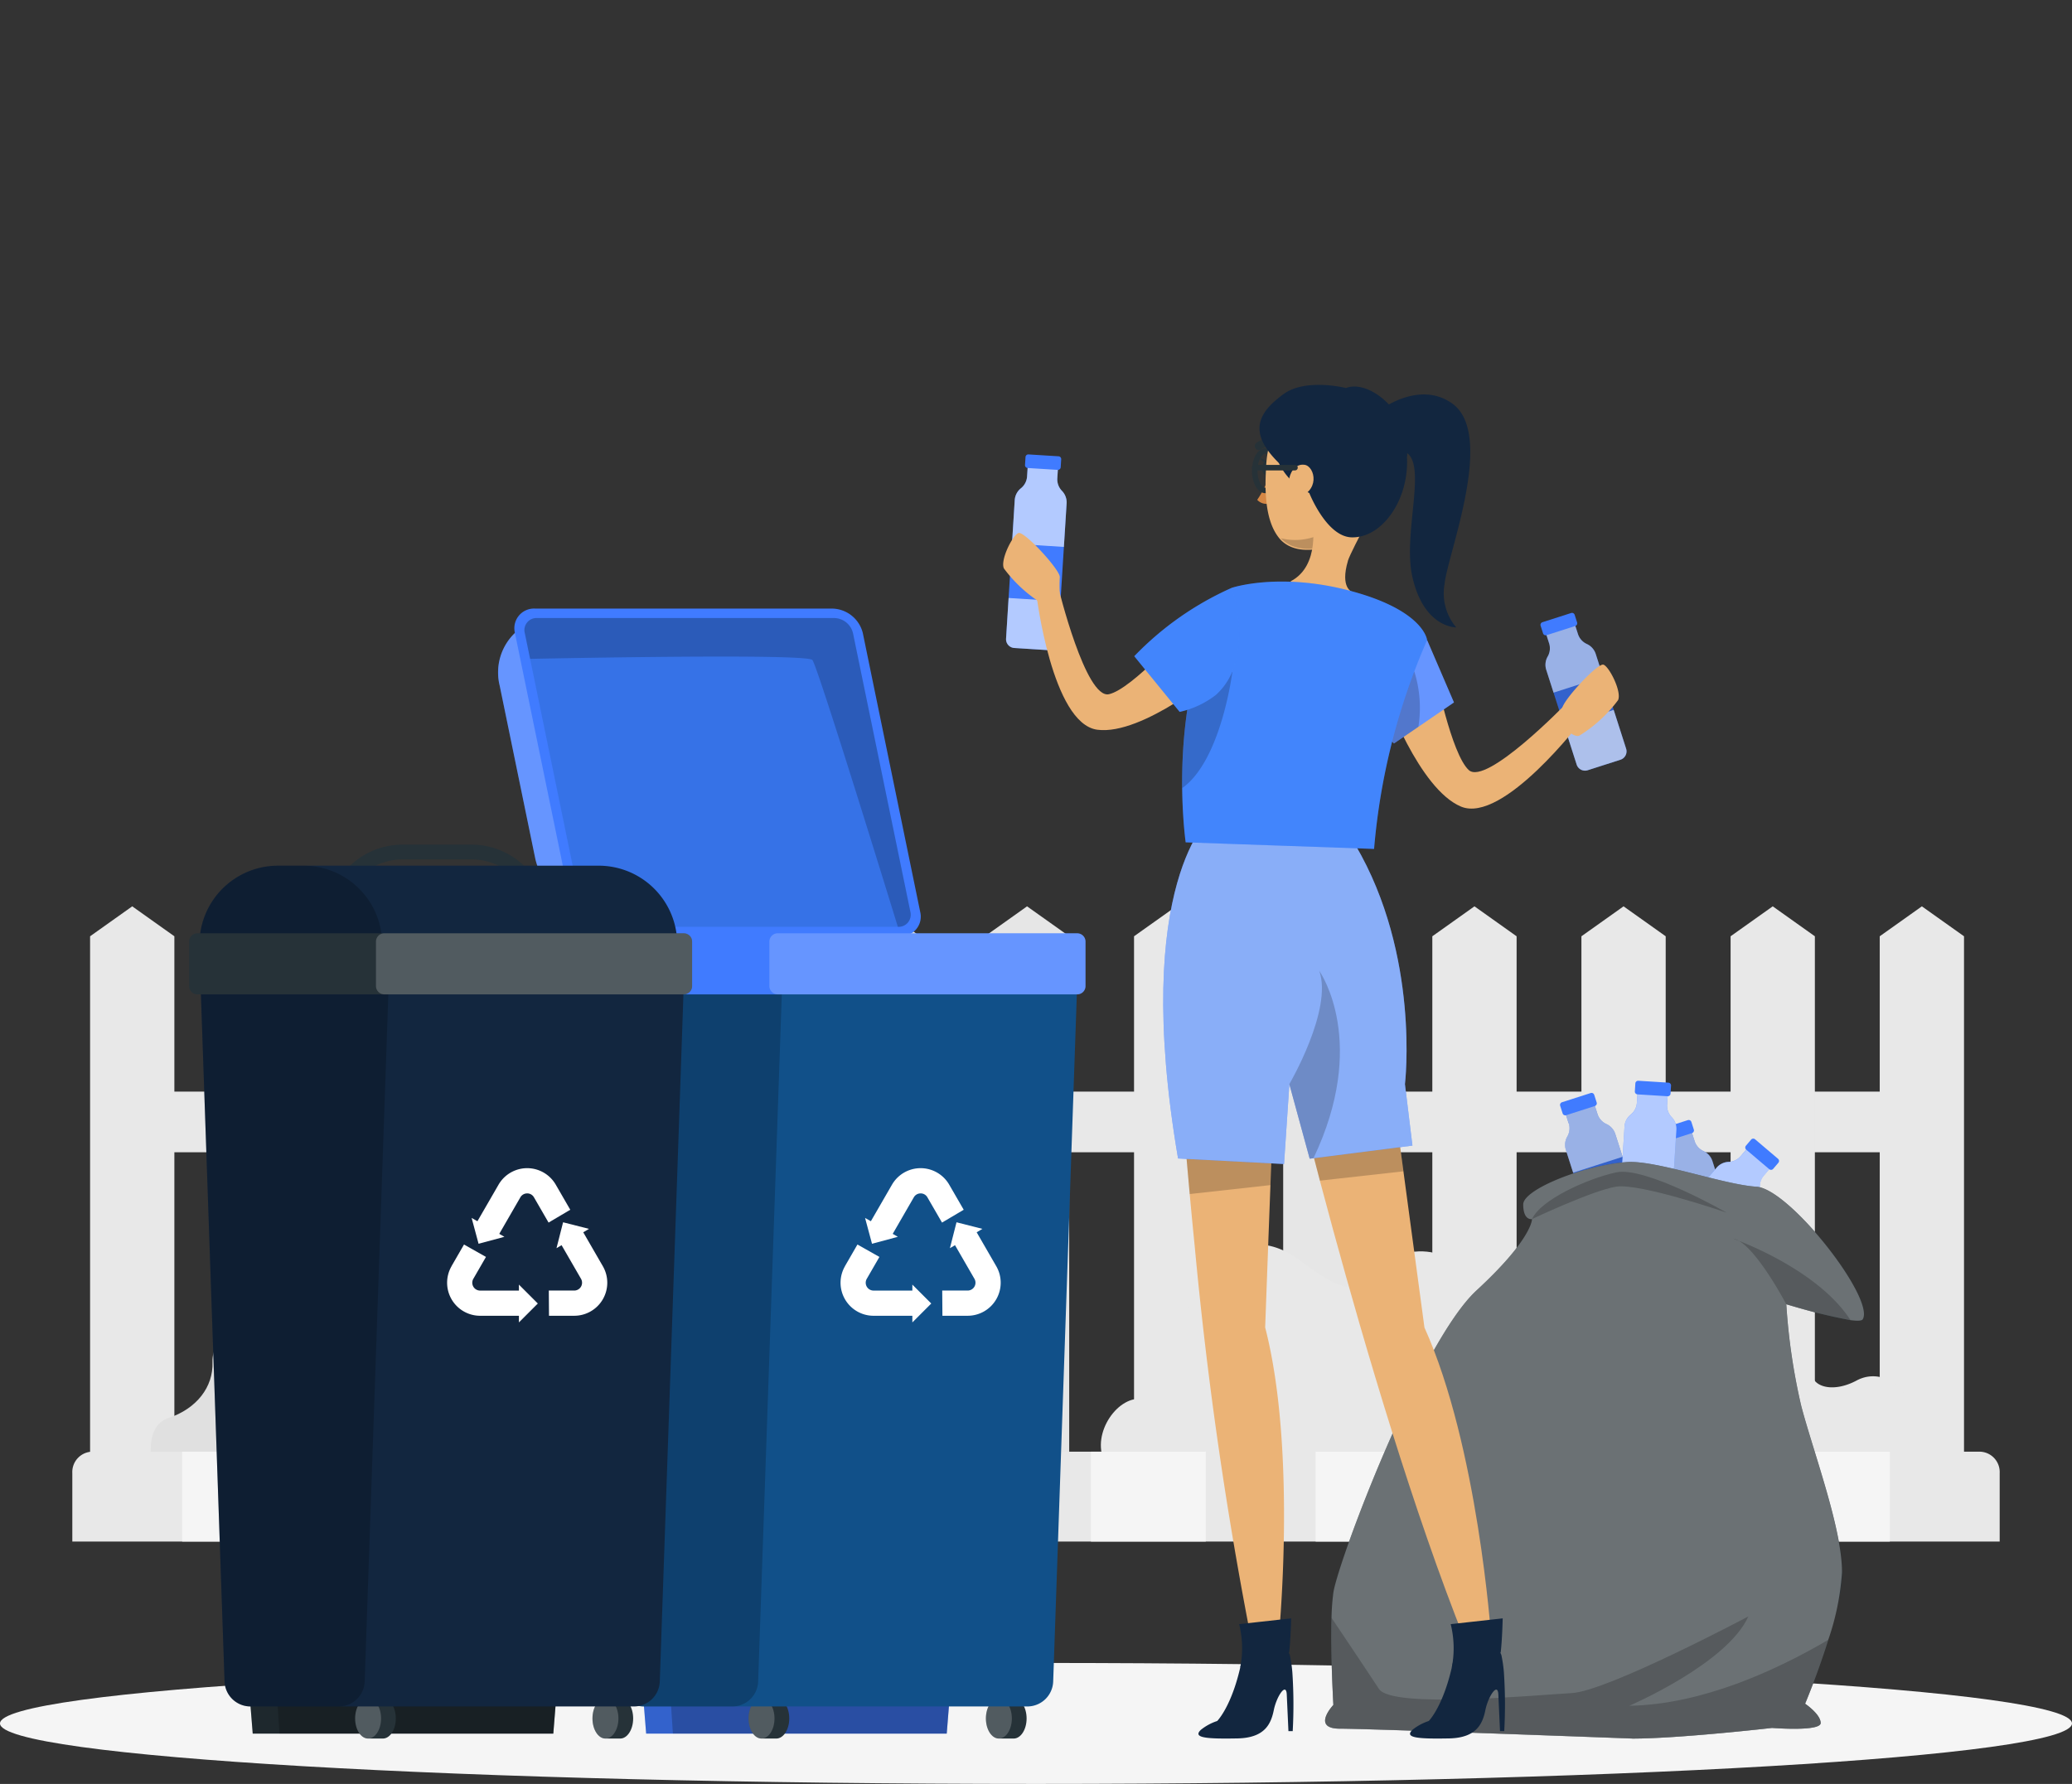 <svg xmlns="http://www.w3.org/2000/svg" xmlns:xlink="http://www.w3.org/1999/xlink" width="188.556" height="162.377" viewBox="0 0 188.556 162.377">
  <rect x="0" y="0" width="188.556" height="162.377" fill="#333333" stroke="none"/>
  <defs>
    <clipPath id="clip-path">
      <rect id="Rectángulo_351272" data-name="Rectángulo 351272" width="188.556" height="162.377" fill="none"/>
    </clipPath>
    <clipPath id="clip-path-5">
      <rect id="Rectángulo_351222" data-name="Rectángulo 351222" width="28.121" height="4.78" fill="none"/>
    </clipPath>
    <clipPath id="clip-path-6">
      <rect id="Rectángulo_351223" data-name="Rectángulo 351223" width="25.618" height="4.78" fill="none"/>
    </clipPath>
    <clipPath id="clip-path-7">
      <rect id="Rectángulo_351224" data-name="Rectángulo 351224" width="2.361" height="3.659" fill="none"/>
    </clipPath>
    <clipPath id="clip-path-9">
      <rect id="Rectángulo_351226" data-name="Rectángulo 351226" width="34.301" height="28.136" fill="none"/>
    </clipPath>
    <clipPath id="clip-path-10">
      <rect id="Rectángulo_351227" data-name="Rectángulo 351227" width="35.146" height="28.105" fill="#115089"/>
    </clipPath>
    <clipPath id="clip-path-11">
      <rect id="Rectángulo_351228" data-name="Rectángulo 351228" width="35.146" height="28.105" fill="none"/>
    </clipPath>
    <clipPath id="clip-path-12">
      <rect id="Rectángulo_351229" data-name="Rectángulo 351229" width="17.319" height="68.601" fill="none"/>
    </clipPath>
    <clipPath id="clip-path-13">
      <rect id="Rectángulo_351230" data-name="Rectángulo 351230" width="28.767" height="5.558" fill="none"/>
    </clipPath>
    <clipPath id="clip-path-15">
      <rect id="Rectángulo_351232" data-name="Rectángulo 351232" width="16.626" height="8.817" fill="none"/>
    </clipPath>
    <clipPath id="clip-path-19">
      <rect id="Rectángulo_351236" data-name="Rectángulo 351236" width="2.36" height="3.659" fill="none"/>
    </clipPath>
    <clipPath id="clip-path-23">
      <rect id="Rectángulo_351240" data-name="Rectángulo 351240" width="7.532" height="13.943" fill="none"/>
    </clipPath>
    <clipPath id="clip-path-24">
      <rect id="Rectángulo_351241" data-name="Rectángulo 351241" width="5.392" height="6.838" fill="none"/>
    </clipPath>
    <clipPath id="clip-path-25">
      <rect id="Rectángulo_351242" data-name="Rectángulo 351242" width="5.677" height="5.535" fill="none"/>
    </clipPath>
    <clipPath id="clip-path-26">
      <rect id="Rectángulo_351243" data-name="Rectángulo 351243" width="7.532" height="13.944" fill="none"/>
    </clipPath>
    <clipPath id="clip-path-29">
      <rect id="Rectángulo_351246" data-name="Rectángulo 351246" width="4.972" height="7.989" fill="none"/>
    </clipPath>
    <clipPath id="clip-path-30">
      <rect id="Rectángulo_351247" data-name="Rectángulo 351247" width="4.955" height="4.749" fill="none"/>
    </clipPath>
    <clipPath id="clip-path-31">
      <rect id="Rectángulo_351248" data-name="Rectángulo 351248" width="7.883" height="8.346" fill="none"/>
    </clipPath>
    <clipPath id="clip-path-32">
      <rect id="Rectángulo_351249" data-name="Rectángulo 351249" width="6.199" height="6.174" fill="none"/>
    </clipPath>
    <clipPath id="clip-path-33">
      <rect id="Rectángulo_351250" data-name="Rectángulo 351250" width="49.042" height="52.485" fill="#afafaf"/>
    </clipPath>
    <clipPath id="clip-path-34">
      <rect id="Rectángulo_351251" data-name="Rectángulo 351251" width="10.127" height="7.205" fill="none"/>
    </clipPath>
    <clipPath id="clip-path-35">
      <rect id="Rectángulo_351252" data-name="Rectángulo 351252" width="0.568" height="0.215" fill="none"/>
    </clipPath>
    <clipPath id="clip-path-36">
      <rect id="Rectángulo_351253" data-name="Rectángulo 351253" width="17.704" height="4.301" fill="none"/>
    </clipPath>
    <clipPath id="clip-path-37">
      <rect id="Rectángulo_351254" data-name="Rectángulo 351254" width="45.788" height="11.121" fill="none"/>
    </clipPath>
    <clipPath id="clip-path-39">
      <rect id="Rectángulo_351256" data-name="Rectángulo 351256" width="9.287" height="6.53" fill="none"/>
    </clipPath>
    <clipPath id="clip-path-40">
      <rect id="Rectángulo_351257" data-name="Rectángulo 351257" width="8.424" height="9.331" fill="none"/>
    </clipPath>
    <clipPath id="clip-path-41">
      <rect id="Rectángulo_351258" data-name="Rectángulo 351258" width="22.68" height="31.683" fill="#d2e1f1"/>
    </clipPath>
    <clipPath id="clip-path-42">
      <rect id="Rectángulo_351259" data-name="Rectángulo 351259" width="4.602" height="17.091" fill="none"/>
    </clipPath>
    <clipPath id="clip-path-45">
      <rect id="Rectángulo_351262" data-name="Rectángulo 351262" width="5.677" height="5.534" fill="none"/>
    </clipPath>
    <clipPath id="clip-path-48">
      <rect id="Rectángulo_351265" data-name="Rectángulo 351265" width="9.242" height="9.416" fill="none"/>
    </clipPath>
    <clipPath id="clip-path-49">
      <rect id="Rectángulo_351266" data-name="Rectángulo 351266" width="4.205" height="6.565" fill="none"/>
    </clipPath>
    <clipPath id="clip-path-50">
      <rect id="Rectángulo_351267" data-name="Rectángulo 351267" width="5.942" height="1.443" fill="none"/>
    </clipPath>
    <clipPath id="clip-path-51">
      <rect id="Rectángulo_351268" data-name="Rectángulo 351268" width="22.289" height="24.33" fill="#4db1f0"/>
    </clipPath>
    <clipPath id="clip-path-52">
      <rect id="Rectángulo_351269" data-name="Rectángulo 351269" width="4.573" height="10.624" fill="none"/>
    </clipPath>
    <clipPath id="clip-path-53">
      <rect id="Rectángulo_351270" data-name="Rectángulo 351270" width="9.545" height="11.296" fill="#4db1f0"/>
    </clipPath>
  </defs>
  <g id="Grupo_1031272" data-name="Grupo 1031272" clip-path="url(#clip-path)">
    <g id="Grupo_1031123" data-name="Grupo 1031123">
      <g id="Grupo_1031122" data-name="Grupo 1031122" clip-path="url(#clip-path)">
        <rect id="Rectángulo_351211" data-name="Rectángulo 351211" width="162.861" height="5.521" transform="translate(12.033 99.361)" fill="#e8e8e8"/>
        <path id="Trazado_730677" data-name="Trazado 730677" d="M20.211,220.807h7.67v-48.42l-3.835-2.726-3.835,2.726Z" transform="translate(150.848 -87.164)" fill="#e8e8e8"/>
        <path id="Trazado_730678" data-name="Trazado 730678" d="M48.122,220.807h7.67v-48.42l-3.835-2.726-3.835,2.726Z" transform="translate(109.365 -87.164)" fill="#e8e8e8"/>
        <path id="Trazado_730679" data-name="Trazado 730679" d="M76.034,220.807H83.7v-48.42l-3.835-2.726-3.835,2.726Z" transform="translate(67.882 -87.164)" fill="#e8e8e8"/>
        <path id="Trazado_730680" data-name="Trazado 730680" d="M103.945,220.807h7.67v-48.42l-3.835-2.726-3.835,2.726Z" transform="translate(26.399 -87.164)" fill="#e8e8e8"/>
        <path id="Trazado_730681" data-name="Trazado 730681" d="M131.856,220.807h7.67v-48.42l-3.835-2.726-3.835,2.726Z" transform="translate(-15.084 -87.164)" fill="#e6e6e6"/>
        <path id="Trazado_730682" data-name="Trazado 730682" d="M159.767,220.807h7.67v-48.42l-3.835-2.726-3.835,2.726Z" transform="translate(-56.567 -87.164)" fill="#e8e8e8"/>
        <path id="Trazado_730683" data-name="Trazado 730683" d="M187.679,220.807h7.67v-48.42l-3.835-2.726-3.835,2.726Z" transform="translate(-98.05 -87.164)" fill="#e6e6e6"/>
        <path id="Trazado_730684" data-name="Trazado 730684" d="M215.59,220.807h7.67v-48.42l-3.835-2.726-3.835,2.726Z" transform="translate(-139.533 -87.164)" fill="#e6e6e6"/>
        <path id="Trazado_730685" data-name="Trazado 730685" d="M243.5,220.807h7.67v-48.42l-3.835-2.726-3.835,2.726Z" transform="translate(-181.016 -87.164)" fill="#e6e6e6"/>
        <path id="Trazado_730686" data-name="Trazado 730686" d="M271.412,220.807h7.67v-48.42l-3.835-2.726-3.835,2.726Z" transform="translate(-222.499 -87.164)" fill="#e6e6e6"/>
        <path id="Trazado_730687" data-name="Trazado 730687" d="M299.323,220.807h7.67v-48.42l-3.835-2.726-3.835,2.726Z" transform="translate(-263.982 -87.164)" fill="#e6e6e6"/>
        <path id="Trazado_730688" data-name="Trazado 730688" d="M327.235,220.807h7.67v-48.42l-3.835-2.726-3.835,2.726Z" transform="translate(-305.465 -87.164)" fill="#e6e6e6"/>
        <path id="Trazado_730689" data-name="Trazado 730689" d="M355.146,220.807h7.67v-48.42l-3.835-2.726-3.835,2.726Z" transform="translate(-346.948 -87.164)" fill="#e8e8e8"/>
        <path id="Trazado_730690" data-name="Trazado 730690" d="M284.48,259.817s-1.27-4.253,1.3-5.1,4.092-2.836,4.006-5.086,2.617-4.439,4.645-2.331,1.757-1.621,4.461-2.527,4.995,1.292,4.255,3.3,1.927,3.265,5.122,1.556,6.709,1.4,6.033,3.833-.123,2.7,1.9,1.892,5.637,1.486,4.37,4.46-36.087,0-36.087,0" transform="translate(-270.45 -125.645)" fill="#e0e0e0"/>
        <path id="Trazado_730691" data-name="Trazado 730691" d="M20.481,262.168s-.986-3.3,1.008-3.959a4.091,4.091,0,0,0,3.11-3.948c-.067-1.746,2.032-3.446,3.606-1.809s1.364-1.258,3.463-1.962,3.878,1,3.3,2.564,1.5,2.534,3.976,1.207,5.208,1.087,4.683,2.976-.095,2.1,1.474,1.469,4.376,1.154,3.392,3.463-28.014,0-28.014,0" transform="translate(130.016 -128.606)" fill="#e8e8e8"/>
        <path id="Trazado_730692" data-name="Trazado 730692" d="M85.545,253.646c-2.272-2.272-.227-6.134,2.045-6.589s4.556-4.452,4.664-7,4.2-10.373,10.558-5.539,4.428.712,9.03-.646,7.5,2.549,5.485,5.48c0,0,4.623-1.158,6.527,3.158s0,7,0,7,8.695-.257,7.912,5.119-46.221-.985-46.221-.985" transform="translate(15.626 -119.692)" fill="#e8e8e8"/>
        <path id="Trazado_730693" data-name="Trazado 730693" d="M188.928,273.7v6.225H13.534V273.7a1.854,1.854,0,0,1,1.836-1.954H187.092a1.854,1.854,0,0,1,1.836,1.954" transform="translate(-6.953 -139.611)" fill="#e8e8e8"/>
        <rect id="Rectángulo_351212" data-name="Rectángulo 351212" width="10.906" height="8.179" transform="translate(16.577 132.136)" fill="#f5f5f5"/>
        <rect id="Rectángulo_351213" data-name="Rectángulo 351213" width="10.451" height="8.179" transform="translate(37.479 132.136)" fill="#f5f5f5"/>
        <rect id="Rectángulo_351214" data-name="Rectángulo 351214" width="10.906" height="8.179" transform="translate(57.927 132.136)" fill="#f5f5f5"/>
        <rect id="Rectángulo_351215" data-name="Rectángulo 351215" width="10.451" height="8.179" transform="translate(78.829 132.136)" fill="#f5f5f5"/>
        <rect id="Rectángulo_351216" data-name="Rectángulo 351216" width="10.451" height="8.179" transform="translate(99.276 132.136)" fill="#f5f5f5"/>
        <rect id="Rectángulo_351217" data-name="Rectángulo 351217" width="10.906" height="8.179" transform="translate(119.724 132.136)" fill="#f5f5f5"/>
        <rect id="Rectángulo_351218" data-name="Rectángulo 351218" width="10.451" height="8.179" transform="translate(140.625 132.136)" fill="#f5f5f5"/>
        <rect id="Rectángulo_351219" data-name="Rectángulo 351219" width="10.906" height="8.179" transform="translate(161.073 132.136)" fill="#f5f5f5"/>
      </g>
    </g>
    <g id="Grupo_1031125" data-name="Grupo 1031125">
      <g id="Grupo_1031124" data-name="Grupo 1031124" clip-path="url(#clip-path)">
        <path id="Trazado_730694" data-name="Trazado 730694" d="M0,316.8c0,3.041,42.21,5.506,94.278,5.506s94.278-2.465,94.278-5.506-42.21-5.506-94.278-5.506S0,313.758,0,316.8" transform="translate(0 -159.928)" fill="#f5f5f5"/>
      </g>
    </g>
    <path id="Trazado_730695" data-name="Trazado 730695" d="M210.191,319.476h27.353l.384-4.78H209.807Z" transform="translate(-151.39 -161.676)" fill="#407bff"/>
    <g id="Grupo_1031154" data-name="Grupo 1031154">
      <g id="Grupo_1031153" data-name="Grupo 1031153" clip-path="url(#clip-path)">
        <g id="Grupo_1031128" data-name="Grupo 1031128" transform="translate(58.417 153.02)" opacity="0.2" style="isolation: isolate">
          <g id="Grupo_1031127" data-name="Grupo 1031127">
            <g id="Grupo_1031126" data-name="Grupo 1031126" clip-path="url(#clip-path-5)">
              <path id="Trazado_730696" data-name="Trazado 730696" d="M210.191,319.476h27.353l.384-4.78H209.807Z" transform="translate(-209.807 -314.696)"/>
            </g>
          </g>
        </g>
        <g id="Grupo_1031131" data-name="Grupo 1031131" transform="translate(60.92 153.02)" opacity="0.2" style="isolation: isolate">
          <g id="Grupo_1031130" data-name="Grupo 1031130">
            <g id="Grupo_1031129" data-name="Grupo 1031129" clip-path="url(#clip-path-6)">
              <path id="Trazado_730697" data-name="Trazado 730697" d="M210.123,319.476h24.919l.384-4.78H209.808Z" transform="translate(-209.808 -314.696)"/>
            </g>
          </g>
        </g>
        <path id="Trazado_730698" data-name="Trazado 730698" d="M241.25,317.923h1.343c.652,0,1.18.819,1.18,1.829s-.528,1.83-1.18,1.83H241.25c-.652,0-1.181-.819-1.181-1.83s.529-1.829,1.181-1.829" transform="translate(-171.949 -163.334)" fill="#263238"/>
        <g id="Grupo_1031134" data-name="Grupo 1031134" transform="translate(68.12 154.589)" opacity="0.2" style="isolation: isolate">
          <g id="Grupo_1031133" data-name="Grupo 1031133">
            <g id="Grupo_1031132" data-name="Grupo 1031132" clip-path="url(#clip-path-7)">
              <path id="Trazado_730699" data-name="Trazado 730699" d="M242.829,319.752c0,1.01.529,1.829,1.18,1.829s1.181-.819,1.181-1.829-.529-1.829-1.181-1.829-1.18.819-1.18,1.829" transform="translate(-242.829 -317.923)" fill="#fff"/>
            </g>
          </g>
        </g>
        <path id="Trazado_730700" data-name="Trazado 730700" d="M196.829,317.923h1.343c.652,0,1.18.819,1.18,1.829s-.528,1.83-1.18,1.83h-1.343c-.652,0-1.181-.819-1.181-1.83s.529-1.829,1.181-1.829" transform="translate(-105.929 -163.334)" fill="#263238"/>
        <g id="Grupo_1031137" data-name="Grupo 1031137" transform="translate(89.719 154.589)" opacity="0.2" style="isolation: isolate">
          <g id="Grupo_1031136" data-name="Grupo 1031136">
            <g id="Grupo_1031135" data-name="Grupo 1031135" clip-path="url(#clip-path-7)">
              <path id="Trazado_730701" data-name="Trazado 730701" d="M198.409,319.752c0,1.01.529,1.829,1.18,1.829s1.181-.819,1.181-1.829-.529-1.829-1.181-1.829-1.18.819-1.18,1.829" transform="translate(-198.409 -317.923)" fill="#fff"/>
            </g>
          </g>
        </g>
        <path id="Trazado_730702" data-name="Trazado 730702" d="M235.052,143.8h21.326a1.791,1.791,0,0,0,1.856-2.219l-4.877-23.7a2.926,2.926,0,0,0-2.768-2.219H229.262a4.978,4.978,0,0,0-5.159,6.17l3.251,15.8a8.138,8.138,0,0,0,7.7,6.17" transform="translate(-178.631 -59.422)" fill="#407bff"/>
        <g id="Grupo_1031140" data-name="Grupo 1031140" transform="translate(45.346 56.24)" opacity="0.2" style="isolation: isolate">
          <g id="Grupo_1031139" data-name="Grupo 1031139">
            <g id="Grupo_1031138" data-name="Grupo 1031138" clip-path="url(#clip-path-9)">
              <path id="Trazado_730703" data-name="Trazado 730703" d="M235.052,143.8h21.326a1.791,1.791,0,0,0,1.856-2.219l-4.877-23.7a2.926,2.926,0,0,0-2.768-2.219H229.262a4.978,4.978,0,0,0-5.159,6.17l3.251,15.8a8.138,8.138,0,0,0,7.7,6.17" transform="translate(-223.977 -115.662)" fill="#fff"/>
            </g>
          </g>
        </g>
        <path id="Trazado_730704" data-name="Trazado 730704" d="M223.505,143.749h27.032a1.791,1.791,0,0,0,1.856-2.219l-5.224-25.387a2.927,2.927,0,0,0-2.769-2.219H217.368a1.791,1.791,0,0,0-1.856,2.219l5.224,25.387a2.927,2.927,0,0,0,2.769,2.219" transform="translate(-168.653 -58.529)" fill="#407bff"/>
        <g id="Grupo_1031143" data-name="Grupo 1031143" transform="translate(47.728 56.256)" opacity="0.2" style="isolation: isolate">
          <g id="Grupo_1031142" data-name="Grupo 1031142">
            <g id="Grupo_1031141" data-name="Grupo 1031141" clip-path="url(#clip-path-10)">
              <path id="Trazado_730705" data-name="Trazado 730705" d="M217.371,117.055l.484,2.354,4.739,23.03a1.789,1.789,0,0,0,1.7,1.36h27.03a1.1,1.1,0,0,0,1.141-1.36l-5.227-25.384a1.789,1.789,0,0,0-1.7-1.361h-27.03a1.1,1.1,0,0,0-1.137,1.361" transform="translate(-217.343 -115.694)" fill="#115089"/>
            </g>
          </g>
        </g>
        <g id="Grupo_1031146" data-name="Grupo 1031146" transform="translate(47.728 56.256)" opacity="0.2" style="isolation: isolate">
          <g id="Grupo_1031145" data-name="Grupo 1031145">
            <g id="Grupo_1031144" data-name="Grupo 1031144" clip-path="url(#clip-path-11)">
              <path id="Trazado_730706" data-name="Trazado 730706" d="M217.371,117.055l.484,2.354c8.745-.17,25.3-.411,25.692.107.533.707,7.774,24.283,7.774,24.283a1.1,1.1,0,0,0,1.141-1.36l-5.227-25.384a1.789,1.789,0,0,0-1.7-1.361h-27.03a1.1,1.1,0,0,0-1.137,1.361" transform="translate(-217.343 -115.694)"/>
            </g>
          </g>
        </g>
        <path id="Trazado_730707" data-name="Trazado 730707" d="M185.977,178.353l2.282,66.324a2.361,2.361,0,0,0,2.363,2.278h34.884a2.354,2.354,0,0,0,2.358-2.278l2.282-66.324Z" transform="translate(-132.022 -91.629)" fill="#115089"/>
        <g id="Grupo_1031149" data-name="Grupo 1031149" transform="translate(53.955 86.724)" opacity="0.2" style="isolation: isolate">
          <g id="Grupo_1031148" data-name="Grupo 1031148">
            <g id="Grupo_1031147" data-name="Grupo 1031147" clip-path="url(#clip-path-12)">
              <path id="Trazado_730708" data-name="Trazado 730708" d="M241.2,178.353l2.282,66.324a2.361,2.361,0,0,0,2.363,2.278h8.033a2.354,2.354,0,0,0,2.358-2.278l2.282-66.324Z" transform="translate(-241.198 -178.353)"/>
            </g>
          </g>
        </g>
        <path id="Trazado_730709" data-name="Trazado 730709" d="M203.427,233.95l-1.77-3.063-.463.275.6-2.359,2.359.6-.524.311,1.783,3.087a3.007,3.007,0,0,1-2.6,4.511h-2.3l-.018-2.294h2.313a.714.714,0,0,0,.618-1.071" transform="translate(-114.75 -117.548)" fill="#fff"/>
        <path id="Trazado_730710" data-name="Trazado 730710" d="M212.473,220.976a.707.707,0,0,0-.618.357l-1.919,3.325.467.269-2.351.633-.632-2.351.528.3,1.921-3.326a3.007,3.007,0,0,1,5.209,0l1.318,2.281-1.974,1.168-1.33-2.3a.7.7,0,0,0-.618-.357" transform="translate(-128.697 -112.349)" fill="#fff"/>
        <path id="Trazado_730711" data-name="Trazado 730711" d="M213.895,234.943l1.139-1.974,2,1.128-1.151,1.993a.714.714,0,0,0,.618,1.071h3.53v-.544l1.721,1.721-1.721,1.721v-.605H216.5a3.007,3.007,0,0,1-2.6-4.511" transform="translate(-137.005 -119.689)" fill="#fff"/>
        <path id="Trazado_730712" data-name="Trazado 730712" d="M184.623,175.465v4.046a.759.759,0,0,0,.757.757h44.26a.756.756,0,0,0,.757-.757v-4.046a.755.755,0,0,0-.757-.756H185.38a.758.758,0,0,0-.757.756" transform="translate(-131.613 -89.757)" fill="#407bff"/>
        <g id="Grupo_1031152" data-name="Grupo 1031152" transform="translate(70.016 84.951)" opacity="0.2" style="isolation: isolate">
          <g id="Grupo_1031151" data-name="Grupo 1031151">
            <g id="Grupo_1031150" data-name="Grupo 1031150" clip-path="url(#clip-path-13)">
              <path id="Trazado_730713" data-name="Trazado 730713" d="M184.623,175.465v4.046a.759.759,0,0,0,.757.757h27.254a.755.755,0,0,0,.756-.757v-4.046a.755.755,0,0,0-.756-.756H185.38a.759.759,0,0,0-.757.756" transform="translate(-184.623 -174.709)" fill="#fff"/>
            </g>
          </g>
        </g>
      </g>
    </g>
    <g id="Grupo_1031177" data-name="Grupo 1031177">
      <g id="Grupo_1031176" data-name="Grupo 1031176" clip-path="url(#clip-path)">
        <path id="Trazado_730714" data-name="Trazado 730714" d="M286.258,162.11H305.44l-.951-1.259a6.92,6.92,0,0,0-5.5-2.739h-6.287a6.921,6.921,0,0,0-5.5,2.739Zm16.314-1.343H289.126a5.574,5.574,0,0,1,3.579-1.313h6.287a5.575,5.575,0,0,1,3.58,1.313" transform="translate(-256.076 -81.231)" fill="#263238"/>
        <path id="Trazado_730715" data-name="Trazado 730715" d="M261.032,169.2v1.669h43.477V169.2a7.148,7.148,0,0,0-7.152-7.147H268.179a7.147,7.147,0,0,0-7.147,7.147" transform="translate(-242.879 -83.256)" fill="#12263f"/>
        <g id="Grupo_1031157" data-name="Grupo 1031157" transform="translate(18.153 78.798)" opacity="0.2" style="isolation: isolate">
          <g id="Grupo_1031156" data-name="Grupo 1031156">
            <g id="Grupo_1031155" data-name="Grupo 1031155" clip-path="url(#clip-path-15)">
              <path id="Trazado_730716" data-name="Trazado 730716" d="M316.254,169.2v1.669H332.88V169.2a7.148,7.148,0,0,0-7.152-7.147H323.4a7.147,7.147,0,0,0-7.147,7.147" transform="translate(-316.254 -162.054)"/>
            </g>
          </g>
        </g>
        <path id="Trazado_730717" data-name="Trazado 730717" d="M283.82,319.476h27.353l.384-4.78H283.437Z" transform="translate(-260.822 -161.676)" fill="#263238"/>
        <g id="Grupo_1031160" data-name="Grupo 1031160" transform="translate(22.615 153.02)" opacity="0.2" style="isolation: isolate">
          <g id="Grupo_1031159" data-name="Grupo 1031159">
            <g id="Grupo_1031158" data-name="Grupo 1031158" clip-path="url(#clip-path-5)">
              <path id="Trazado_730718" data-name="Trazado 730718" d="M283.82,319.476h27.353l.384-4.78H283.437Z" transform="translate(-283.437 -314.696)"/>
            </g>
          </g>
        </g>
        <g id="Grupo_1031163" data-name="Grupo 1031163" transform="translate(25.118 153.02)" opacity="0.2" style="isolation: isolate">
          <g id="Grupo_1031162" data-name="Grupo 1031162">
            <g id="Grupo_1031161" data-name="Grupo 1031161" clip-path="url(#clip-path-6)">
              <path id="Trazado_730719" data-name="Trazado 730719" d="M283.752,319.476h24.919l.384-4.78H283.437Z" transform="translate(-283.437 -314.696)"/>
            </g>
          </g>
        </g>
        <path id="Trazado_730720" data-name="Trazado 730720" d="M314.878,317.923h1.342c.652,0,1.18.819,1.18,1.829s-.528,1.83-1.18,1.83h-1.342c-.652,0-1.18-.819-1.18-1.83s.529-1.829,1.18-1.829" transform="translate(-281.38 -163.334)" fill="#263238"/>
        <g id="Grupo_1031166" data-name="Grupo 1031166" transform="translate(32.318 154.589)" opacity="0.2" style="isolation: isolate">
          <g id="Grupo_1031165" data-name="Grupo 1031165">
            <g id="Grupo_1031164" data-name="Grupo 1031164" clip-path="url(#clip-path-7)">
              <path id="Trazado_730721" data-name="Trazado 730721" d="M316.459,319.752c0,1.01.529,1.829,1.18,1.829s1.181-.819,1.181-1.829-.529-1.829-1.181-1.829-1.18.819-1.18,1.829" transform="translate(-316.459 -317.923)" fill="#fff"/>
            </g>
          </g>
        </g>
        <path id="Trazado_730722" data-name="Trazado 730722" d="M270.458,317.923H271.8c.652,0,1.18.819,1.18,1.829s-.528,1.83-1.18,1.83h-1.343c-.652,0-1.18-.819-1.18-1.83s.529-1.829,1.18-1.829" transform="translate(-215.361 -163.334)" fill="#263238"/>
        <g id="Grupo_1031169" data-name="Grupo 1031169" transform="translate(53.917 154.589)" opacity="0.2" style="isolation: isolate">
          <g id="Grupo_1031168" data-name="Grupo 1031168">
            <g id="Grupo_1031167" data-name="Grupo 1031167" clip-path="url(#clip-path-19)">
              <path id="Trazado_730723" data-name="Trazado 730723" d="M272.038,319.752c0,1.01.529,1.829,1.18,1.829s1.181-.819,1.181-1.829-.529-1.829-1.181-1.829-1.18.819-1.18,1.829" transform="translate(-272.038 -317.923)" fill="#fff"/>
            </g>
          </g>
        </g>
        <path id="Trazado_730724" data-name="Trazado 730724" d="M259.605,178.353l2.282,66.324a2.361,2.361,0,0,0,2.363,2.278h34.885a2.355,2.355,0,0,0,2.359-2.278l2.282-66.324Z" transform="translate(-241.452 -91.629)" fill="#12263f"/>
        <g id="Grupo_1031172" data-name="Grupo 1031172" transform="translate(18.153 86.724)" opacity="0.2" style="isolation: isolate">
          <g id="Grupo_1031171" data-name="Grupo 1031171">
            <g id="Grupo_1031170" data-name="Grupo 1031170" clip-path="url(#clip-path-12)">
              <path id="Trazado_730725" data-name="Trazado 730725" d="M314.828,178.353l2.282,66.324a2.361,2.361,0,0,0,2.363,2.278h8.033a2.354,2.354,0,0,0,2.358-2.278l2.282-66.324Z" transform="translate(-314.828 -178.353)"/>
            </g>
          </g>
        </g>
        <path id="Trazado_730726" data-name="Trazado 730726" d="M277.056,233.95l-1.77-3.063-.463.275.6-2.359,2.359.6-.524.311,1.783,3.087a3.007,3.007,0,0,1-2.6,4.511h-2.3l-.018-2.294h2.313a.714.714,0,0,0,.618-1.071" transform="translate(-224.181 -117.548)" fill="#fff"/>
        <path id="Trazado_730727" data-name="Trazado 730727" d="M286.1,220.976a.707.707,0,0,0-.618.357l-1.919,3.325.467.269-2.351.633-.632-2.351.528.3,1.921-3.326a3.007,3.007,0,0,1,5.209,0l1.318,2.281-1.974,1.168-1.33-2.3a.7.7,0,0,0-.618-.357" transform="translate(-238.128 -112.349)" fill="#fff"/>
        <path id="Trazado_730728" data-name="Trazado 730728" d="M287.524,234.943l1.139-1.974,2,1.128-1.151,1.993a.714.714,0,0,0,.618,1.071h3.53v-.544l1.721,1.721-1.721,1.721v-.605h-3.53a3.007,3.007,0,0,1-2.6-4.511" transform="translate(-246.438 -119.689)" fill="#fff"/>
        <path id="Trazado_730729" data-name="Trazado 730729" d="M258.252,175.465v4.046a.759.759,0,0,0,.757.757h44.26a.756.756,0,0,0,.757-.757v-4.046a.755.755,0,0,0-.757-.756h-44.26a.758.758,0,0,0-.757.756" transform="translate(-241.044 -89.757)" fill="#263238"/>
        <g id="Grupo_1031175" data-name="Grupo 1031175" transform="translate(34.214 84.951)" opacity="0.2" style="isolation: isolate">
          <g id="Grupo_1031174" data-name="Grupo 1031174">
            <g id="Grupo_1031173" data-name="Grupo 1031173" clip-path="url(#clip-path-13)">
              <path id="Trazado_730730" data-name="Trazado 730730" d="M258.253,175.465v4.046a.759.759,0,0,0,.757.757h27.254a.755.755,0,0,0,.756-.757v-4.046a.755.755,0,0,0-.756-.756H259.01a.758.758,0,0,0-.757.756" transform="translate(-258.253 -174.709)" fill="#fff"/>
            </g>
          </g>
        </g>
      </g>
    </g>
    <g id="Grupo_1031224" data-name="Grupo 1031224">
      <g id="Grupo_1031223" data-name="Grupo 1031223" clip-path="url(#clip-path)">
        <path id="Trazado_730731" data-name="Trazado 730731" d="M80.183,207.8l-.481-1.5,2.626-.842.481,1.5a1.5,1.5,0,0,0,.81.91,1.5,1.5,0,0,1,.81.91L87.2,217.4a.8.8,0,0,1-.515,1l-2.987.958a.8.8,0,0,1-1-.515l-2.766-8.625a1.5,1.5,0,0,1,.129-1.211,1.5,1.5,0,0,0,.13-1.211" transform="translate(62.567 -105.553)" fill="#407bff"/>
        <g id="Grupo_1031180" data-name="Grupo 1031180" transform="translate(142.269 99.902)" opacity="0.2" style="isolation: isolate">
          <g id="Grupo_1031179" data-name="Grupo 1031179">
            <g id="Grupo_1031178" data-name="Grupo 1031178" clip-path="url(#clip-path-23)">
              <path id="Trazado_730732" data-name="Trazado 730732" d="M80.183,207.8l-.481-1.5,2.626-.842.481,1.5a1.5,1.5,0,0,0,.81.91,1.5,1.5,0,0,1,.81.91L87.2,217.4a.8.8,0,0,1-.515,1l-2.987.958a.8.8,0,0,1-1-.515l-2.766-8.625a1.5,1.5,0,0,1,.129-1.211,1.5,1.5,0,0,0,.13-1.211" transform="translate(-79.702 -205.455)"/>
            </g>
          </g>
        </g>
        <g id="Grupo_1031183" data-name="Grupo 1031183" transform="translate(142.269 99.902)" opacity="0.5" style="isolation: isolate">
          <g id="Grupo_1031182" data-name="Grupo 1031182">
            <g id="Grupo_1031181" data-name="Grupo 1031181" clip-path="url(#clip-path-24)">
              <path id="Trazado_730733" data-name="Trazado 730733" d="M84.99,212.293l-.665-2.073a1.5,1.5,0,0,1,.129-1.211,1.505,1.505,0,0,0,.13-1.211l-.481-1.5,2.626-.842.481,1.5a1.5,1.5,0,0,0,.81.91,1.5,1.5,0,0,1,.81.91l.665,2.072Z" transform="translate(-84.103 -205.455)" fill="#fff"/>
            </g>
          </g>
        </g>
        <g id="Grupo_1031186" data-name="Grupo 1031186" transform="translate(144.124 108.311)" opacity="0.6" style="isolation: isolate">
          <g id="Grupo_1031185" data-name="Grupo 1031185">
            <g id="Grupo_1031184" data-name="Grupo 1031184" clip-path="url(#clip-path-25)">
              <path id="Trazado_730734" data-name="Trazado 730734" d="M84.206,222.749l1.134,3.536a.8.8,0,0,1-.516,1l-2.987.958a.8.8,0,0,1-1-.516L79.7,224.194Z" transform="translate(-79.701 -222.749)" fill="#fff"/>
            </g>
          </g>
        </g>
        <path id="Trazado_730735" data-name="Trazado 730735" d="M89.49,206.617l2.611-.837a.256.256,0,0,0,.166-.322l-.222-.692a.257.257,0,0,0-.323-.166l-2.61.837a.256.256,0,0,0-.166.322l.222.692a.256.256,0,0,0,.322.166" transform="translate(53.033 -105.108)" fill="#407bff"/>
        <path id="Trazado_730736" data-name="Trazado 730736" d="M62,212.867l-.481-1.5,2.626-.842.481,1.5a1.5,1.5,0,0,0,.81.91,1.5,1.5,0,0,1,.81.91l2.766,8.624a.8.8,0,0,1-.515,1l-2.987.958a.8.8,0,0,1-1-.515l-2.766-8.625a1.5,1.5,0,0,1,.13-1.211A1.505,1.505,0,0,0,62,212.867" transform="translate(89.587 -108.157)" fill="#407bff"/>
        <g id="Grupo_1031189" data-name="Grupo 1031189" transform="translate(151.109 102.367)" opacity="0.2" style="isolation: isolate">
          <g id="Grupo_1031188" data-name="Grupo 1031188">
            <g id="Grupo_1031187" data-name="Grupo 1031187" clip-path="url(#clip-path-26)">
              <path id="Trazado_730737" data-name="Trazado 730737" d="M62,212.867l-.481-1.5,2.626-.842.481,1.5a1.5,1.5,0,0,0,.81.91,1.5,1.5,0,0,1,.81.91l2.766,8.624a.8.8,0,0,1-.515,1l-2.987.958a.8.8,0,0,1-1-.515l-2.766-8.625a1.5,1.5,0,0,1,.13-1.211A1.505,1.505,0,0,0,62,212.867" transform="translate(-61.522 -210.524)"/>
            </g>
          </g>
        </g>
        <g id="Grupo_1031192" data-name="Grupo 1031192" transform="translate(151.109 102.367)" opacity="0.5" style="isolation: isolate">
          <g id="Grupo_1031191" data-name="Grupo 1031191">
            <g id="Grupo_1031190" data-name="Grupo 1031190" clip-path="url(#clip-path-24)">
              <path id="Trazado_730738" data-name="Trazado 730738" d="M66.809,217.362l-.664-2.073a1.5,1.5,0,0,1,.129-1.211,1.5,1.5,0,0,0,.129-1.211l-.481-1.5,2.626-.842.481,1.5a1.5,1.5,0,0,0,.81.91,1.5,1.5,0,0,1,.81.909l.664,2.073Z" transform="translate(-65.923 -210.524)" fill="#fff"/>
            </g>
          </g>
        </g>
        <g id="Grupo_1031195" data-name="Grupo 1031195" transform="translate(152.964 110.775)" opacity="0.6" style="isolation: isolate">
          <g id="Grupo_1031194" data-name="Grupo 1031194">
            <g id="Grupo_1031193" data-name="Grupo 1031193" clip-path="url(#clip-path-25)">
              <path id="Trazado_730739" data-name="Trazado 730739" d="M66.026,227.817l1.134,3.536a.8.8,0,0,1-.516,1l-2.987.958a.8.8,0,0,1-1-.516l-1.134-3.535Z" transform="translate(-61.521 -227.817)" fill="#fff"/>
            </g>
          </g>
        </g>
        <path id="Trazado_730740" data-name="Trazado 730740" d="M71.311,211.686l2.611-.837a.256.256,0,0,0,.166-.322l-.222-.692a.256.256,0,0,0-.322-.166l-2.61.837a.256.256,0,0,0-.166.322l.222.692a.256.256,0,0,0,.322.166" transform="translate(80.053 -107.712)" fill="#407bff"/>
        <path id="Trazado_730741" data-name="Trazado 730741" d="M75.945,204.777l.1-1.573,2.752.172-.1,1.573a1.5,1.5,0,0,0,.423,1.142,1.5,1.5,0,0,1,.423,1.142l-.789,12.613a.8.8,0,0,1-.846.746l-3.13-.2a.8.8,0,0,1-.746-.846l.79-12.612a1.5,1.5,0,0,1,.562-1.081,1.5,1.5,0,0,0,.562-1.08" transform="translate(73.013 -104.397)" fill="#407bff"/>
        <g id="Grupo_1031198" data-name="Grupo 1031198" transform="translate(147.586 98.807)" opacity="0.6" style="isolation: isolate">
          <g id="Grupo_1031197" data-name="Grupo 1031197">
            <g id="Grupo_1031196" data-name="Grupo 1031196" clip-path="url(#clip-path-29)">
              <path id="Trazado_730742" data-name="Trazado 730742" d="M74.03,210.9l.248-3.959a1.5,1.5,0,0,1,.562-1.081,1.5,1.5,0,0,0,.562-1.08l.1-1.573,2.752.172-.1,1.573a1.5,1.5,0,0,0,.423,1.142A1.506,1.506,0,0,1,79,207.234l-.248,3.96Z" transform="translate(-74.03 -203.204)" fill="#fff"/>
            </g>
          </g>
        </g>
        <g id="Grupo_1031201" data-name="Grupo 1031201" transform="translate(147.043 111.448)" opacity="0.6" style="isolation: isolate">
          <g id="Grupo_1031200" data-name="Grupo 1031200">
            <g id="Grupo_1031199" data-name="Grupo 1031199" clip-path="url(#clip-path-30)">
              <path id="Trazado_730743" data-name="Trazado 730743" d="M80.138,229.5l-.232,3.706a.8.8,0,0,1-.846.746l-3.13-.2a.8.8,0,0,1-.746-.846l.232-3.706Z" transform="translate(-75.183 -229.201)" fill="#fff"/>
            </g>
          </g>
        </g>
        <path id="Trazado_730744" data-name="Trazado 730744" d="M75.279,203.552l2.736.171a.256.256,0,0,0,.272-.24l.046-.725a.256.256,0,0,0-.24-.272l-2.736-.172a.256.256,0,0,0-.272.24l-.045.725a.256.256,0,0,0,.24.272" transform="translate(73.735 -103.94)" fill="#407bff"/>
        <path id="Trazado_730745" data-name="Trazado 730745" d="M66.14,215.139l1.02-1.2,2.1,1.785-1.02,1.2a1.5,1.5,0,0,0-.345,1.168,1.5,1.5,0,0,1-.345,1.168l-8.179,9.634a.8.8,0,0,1-1.124.091l-2.391-2.03a.8.8,0,0,1-.092-1.124l8.18-9.634a1.5,1.5,0,0,1,1.1-.53,1.5,1.5,0,0,0,1.1-.53" transform="translate(92.268 -109.911)" fill="#407bff"/>
        <g id="Grupo_1031204" data-name="Grupo 1031204" transform="translate(153.648 104.027)" opacity="0.6" style="isolation: isolate">
          <g id="Grupo_1031203" data-name="Grupo 1031203">
            <g id="Grupo_1031202" data-name="Grupo 1031202" clip-path="url(#clip-path-31)">
              <path id="Trazado_730746" data-name="Trazado 730746" d="M55.578,219.223l2.567-3.024a1.5,1.5,0,0,1,1.1-.53,1.5,1.5,0,0,0,1.1-.53l1.02-1.2,2.1,1.785-1.02,1.2a1.5,1.5,0,0,0-.345,1.168,1.5,1.5,0,0,1-.344,1.168l-2.568,3.024Z" transform="translate(-55.578 -213.938)" fill="#fff"/>
            </g>
          </g>
        </g>
        <g id="Grupo_1031207" data-name="Grupo 1031207" transform="translate(147.846 113.09)" opacity="0.6" style="isolation: isolate">
          <g id="Grupo_1031206" data-name="Grupo 1031206">
            <g id="Grupo_1031205" data-name="Grupo 1031205" clip-path="url(#clip-path-32)">
              <path id="Trazado_730747" data-name="Trazado 730747" d="M77.172,235.639l-2.4,2.831a.8.8,0,0,1-1.124.091l-2.39-2.03a.8.8,0,0,1-.092-1.124l2.4-2.83Z" transform="translate(-70.973 -232.577)" fill="#fff"/>
            </g>
          </g>
        </g>
        <path id="Trazado_730748" data-name="Trazado 730748" d="M54.919,214.151l2.09,1.774a.256.256,0,0,0,.361-.03l.47-.553a.257.257,0,0,0-.03-.362l-2.089-1.774a.257.257,0,0,0-.362.03l-.47.554a.256.256,0,0,0,.03.361" transform="translate(103.994 -109.504)" fill="#407bff"/>
        <path id="Trazado_730749" data-name="Trazado 730749" d="M66.9,269.99s-23.983-.9-26.624-.9-.6-2.16-.6-2.16-.433-7.4,0-10.233S47.6,233.913,52.706,229.2s5.05-6.492,5.05-6.492-.8.175-.8-1.338c0-1.358,5.466-3.556,9.405-3.85,2.646-.2,8.808,2.051,11.817,2.242s10.818,10.192,9.679,12.073c-.385.635-6.964-1.376-6.964-1.376a56.326,56.326,0,0,0,1.358,9.25c1.062,4.072,3.718,11.143,3.718,15.132s-3.364,11.98-3.364,11.98,1.416.955,1.416,1.756-4.426.448-4.426.448-8.444.969-12.693.969" transform="translate(81.664 -111.744)" fill="#263238"/>
        <g id="Grupo_1031210" data-name="Grupo 1031210" transform="translate(120.586 105.762)" opacity="0.5" style="isolation: isolate">
          <g id="Grupo_1031209" data-name="Grupo 1031209">
            <g id="Grupo_1031208" data-name="Grupo 1031208" clip-path="url(#clip-path-33)">
              <path id="Trazado_730750" data-name="Trazado 730750" d="M40.278,269.1c2.64,0,26.623.9,26.623.9,4.247,0,12.692-.971,12.692-.971s4.426.353,4.426-.448-1.414-1.754-1.414-1.754,1.154-2.743,2.108-5.813a23.64,23.64,0,0,0,1.253-6.167c0-3.987-2.654-11.063-3.714-15.131a56.167,56.167,0,0,1-1.361-9.255l0,0a52.278,52.278,0,0,0,5.836,1.446c.6.081,1.034.076,1.123-.071,1.141-1.88-6.668-11.882-9.676-12.074s-9.17-2.439-11.819-2.238c-3.938.291-9.4,2.489-9.4,3.849,0,1.513.8,1.338.8,1.338s.058,1.772-5.048,6.489-12.6,24.672-13.028,27.505a20.971,20.971,0,0,0-.17,2.3c-.1,3.334.17,7.935.17,7.935s-2.05,2.161.6,2.161" transform="translate(-38.925 -217.508)" fill="#afafaf"/>
            </g>
          </g>
        </g>
        <g id="Grupo_1031213" data-name="Grupo 1031213" transform="translate(158.264 112.954)" opacity="0.2" style="isolation: isolate">
          <g id="Grupo_1031212" data-name="Grupo 1031212">
            <g id="Grupo_1031211" data-name="Grupo 1031211" clip-path="url(#clip-path-34)">
              <path id="Trazado_730751" data-name="Trazado 730751" d="M41.469,232.3c1.839,1.087,4.287,5.755,4.287,5.755l0,0A52.275,52.275,0,0,0,51.6,239.5c-2.56-3.97-8.293-6.48-10.128-7.205" transform="translate(-41.469 -232.297)"/>
            </g>
          </g>
        </g>
        <g id="Grupo_1031216" data-name="Grupo 1031216" transform="translate(157.696 112.739)" opacity="0.2" style="isolation: isolate">
          <g id="Grupo_1031215" data-name="Grupo 1031215">
            <g id="Grupo_1031214" data-name="Grupo 1031214" clip-path="url(#clip-path-35)">
              <path id="Trazado_730752" data-name="Trazado 730752" d="M62.3,231.855c.045.013.246.085.568.215a1.513,1.513,0,0,0-.568-.215" transform="translate(-62.296 -231.855)"/>
            </g>
          </g>
        </g>
        <g id="Grupo_1031219" data-name="Grupo 1031219" transform="translate(139.419 106.66)" opacity="0.2" style="isolation: isolate">
          <g id="Grupo_1031218" data-name="Grupo 1031218">
            <g id="Grupo_1031217" data-name="Grupo 1031217" clip-path="url(#clip-path-36)">
              <path id="Trazado_730753" data-name="Trazado 730753" d="M64.642,223.655s5.48-2.592,7.638-2.946,10.066,2.36,10.066,2.36-7.386-4.249-10.066-3.659-6.867,2.511-7.638,4.245" transform="translate(-64.642 -219.354)"/>
            </g>
          </g>
        </g>
        <g id="Grupo_1031222" data-name="Grupo 1031222" transform="translate(120.586 147.127)" opacity="0.2" style="isolation: isolate">
          <g id="Grupo_1031221" data-name="Grupo 1031221">
            <g id="Grupo_1031220" data-name="Grupo 1031220" clip-path="url(#clip-path-37)">
              <path id="Trazado_730754" data-name="Trazado 730754" d="M46.971,312.8c2.64,0,26.623.9,26.623.9,4.247,0,12.692-.971,12.692-.971s4.426.354,4.426-.448-1.414-1.754-1.414-1.754,1.154-2.743,2.108-5.813c-4.73,2.775-11.475,5.885-18.1,6,0,0,8.914-3.836,10.83-8.132,0,0-12.808,6.8-16.067,6.977s-16.361,1.436-17.543-.371c-.739-1.132-2.842-4.279-4.319-6.476-.1,3.334.17,7.935.17,7.935s-2.05,2.161.6,2.161" transform="translate(-45.619 -302.577)"/>
            </g>
          </g>
        </g>
      </g>
    </g>
    <g id="Grupo_1031271" data-name="Grupo 1031271">
      <g id="Grupo_1031270" data-name="Grupo 1031270" clip-path="url(#clip-path)">
        <path id="Trazado_730755" data-name="Trazado 730755" d="M156.44,252.64l-2.39.038a359.758,359.758,0,0,1-5.214-36.167c-.167-1.669-.319-3.248-.453-4.722-.062-.7-.124-1.374-.181-2.023-.286-3.2-.482-5.738-.6-7.308-.086-1.145-.129-1.774-.129-1.774h8.634l-.081,2.2-.267,7.26-.029.83-.181,4.794-.3,8.162c2.962,11.491,1.192,28.711,1.192,28.711" transform="translate(-40.117 -103.103)" fill="#ebb376"/>
        <path id="Trazado_730756" data-name="Trazado 730756" d="M126.4,252.241l-2.351.443c-4.708-11.768-9.13-26.836-12.006-37.364-.443-1.631-.854-3.158-1.221-4.541-.019-.071-.034-.138-.053-.205-.725-2.747-1.283-4.937-1.631-6.325-.267-1.087-.415-1.684-.415-1.684l8.51-1.469.482,3.577.711,5.257.138,1.03.482,3.582,1.293,9.607c4.875,10.818,6.063,28.091,6.063,28.091" transform="translate(9.289 -103.314)" fill="#ebb376"/>
        <g id="Grupo_1031227" data-name="Grupo 1031227" transform="translate(118.427 100.936)" opacity="0.2" style="isolation: isolate">
          <g id="Grupo_1031226" data-name="Grupo 1031226">
            <g id="Grupo_1031225" data-name="Grupo 1031225" clip-path="url(#clip-path-39)">
              <path id="Trazado_730757" data-name="Trazado 730757" d="M134.412,213.262l-7.6.849c-.019-.071-.034-.138-.053-.205-.725-2.747-1.283-4.937-1.631-6.325l8.576.424Z" transform="translate(-125.125 -207.581)"/>
            </g>
          </g>
        </g>
        <g id="Grupo_1031230" data-name="Grupo 1031230" transform="translate(107.484 99.357)" opacity="0.2" style="isolation: isolate">
          <g id="Grupo_1031229" data-name="Grupo 1031229">
            <g id="Grupo_1031228" data-name="Grupo 1031228" clip-path="url(#clip-path-40)">
              <path id="Trazado_730758" data-name="Trazado 730758" d="M157.829,204.759l-.267,7.26-.029.83-7.346.815c-.062-.7-.124-1.374-.181-2.022-.286-3.2-.482-5.739-.6-7.308Z" transform="translate(-149.405 -204.335)"/>
            </g>
          </g>
        </g>
        <path id="Trazado_730759" data-name="Trazado 730759" d="M145.918,315.5a4.7,4.7,0,0,1,1.5-.814s1.626-1.613,2.409-6.471l2.13-.555a1.814,1.814,0,0,1,1.937.756,1.023,1.023,0,0,1,.136.28,12.333,12.333,0,0,1,.228,1.578,43.946,43.946,0,0,1,.031,5.335H153.9l-.153-3.349c-.057-1.137-.927.2-1.176,1.421s-.778,2.527-3.271,2.589c-2.908.057-4.115-.057-3.38-.77" transform="translate(-36.65 -158.036)" fill="#12263f"/>
        <path id="Trazado_730760" data-name="Trazado 730760" d="M150.684,306.062c.14-1.137.184-3.113.184-3.113l-4.731.525a9.126,9.126,0,0,1,.1,3.936c2.383-.625,4.447-1.347,4.447-1.347" transform="translate(-33.371 -155.641)" fill="#12263f"/>
        <path id="Trazado_730761" data-name="Trazado 730761" d="M106.326,315.5a4.707,4.707,0,0,1,1.5-.814s1.627-1.613,2.409-6.471l2.13-.555a1.814,1.814,0,0,1,1.937.756,1.023,1.023,0,0,1,.136.28,12.427,12.427,0,0,1,.228,1.578,43.916,43.916,0,0,1,.03,5.335h-.385l-.153-3.349c-.056-1.137-.927.2-1.176,1.421s-.778,2.527-3.27,2.589c-2.908.057-4.115-.057-3.38-.77" transform="translate(22.193 -158.036)" fill="#12263f"/>
        <path id="Trazado_730762" data-name="Trazado 730762" d="M111.092,306.062c.14-1.137.184-3.113.184-3.113l-4.731.525a9.126,9.126,0,0,1,.1,3.936c2.383-.625,4.447-1.347,4.447-1.347" transform="translate(25.472 -155.641)" fill="#12263f"/>
        <path id="Trazado_730763" data-name="Trazado 730763" d="M146.119,182.748l-9,1.149-.348.043-1.851-6.783-.486,7.269-9.645-.506c-4.3-25.219,3.048-31.177,3.048-31.177l13.084,2.633c5.926,10.072,4.516,21.78,4.516,21.78Z" transform="translate(-17.584 -78.473)" fill="#407bff"/>
        <g id="Grupo_1031233" data-name="Grupo 1031233" transform="translate(105.854 74.271)" opacity="0.5" style="isolation: isolate">
          <g id="Grupo_1031232" data-name="Grupo 1031232">
            <g id="Grupo_1031231" data-name="Grupo 1031231" clip-path="url(#clip-path-41)">
              <path id="Trazado_730764" data-name="Trazado 730764" d="M146.119,182.748l-9,1.149-.348.043-1.851-6.783-.486,7.269-9.645-.506c-4.3-25.219,3.048-31.177,3.048-31.177l13.084,2.633c5.926,10.072,4.516,21.78,4.516,21.78Z" transform="translate(-123.438 -152.745)" fill="#d2e1f1"/>
            </g>
          </g>
        </g>
        <g id="Grupo_1031236" data-name="Grupo 1031236" transform="translate(117.335 88.376)" opacity="0.2" style="isolation: isolate">
          <g id="Grupo_1031235" data-name="Grupo 1031235">
            <g id="Grupo_1031234" data-name="Grupo 1031234" clip-path="url(#clip-path-42)">
              <path id="Trazado_730765" data-name="Trazado 730765" d="M139.2,198.8l-.348.043-1.851-6.783s3.969-6.778,2.729-10.308c.177.248,4.451,6.588-.53,17.048" transform="translate(-137.006 -181.752)"/>
            </g>
          </g>
        </g>
        <path id="Trazado_730766" data-name="Trazado 730766" d="M83.844,117.938l-.481-1.5,2.626-.842.481,1.5a1.5,1.5,0,0,0,.81.91,1.5,1.5,0,0,1,.81.91l2.766,8.624a.8.8,0,0,1-.515,1l-2.987.958a.8.8,0,0,1-1-.515l-2.766-8.625a1.5,1.5,0,0,1,.13-1.211,1.505,1.505,0,0,0,.129-1.211" transform="translate(57.126 -59.387)" fill="#407bff"/>
        <g id="Grupo_1031239" data-name="Grupo 1031239" transform="translate(140.489 56.208)" opacity="0.2" style="isolation: isolate">
          <g id="Grupo_1031238" data-name="Grupo 1031238">
            <g id="Grupo_1031237" data-name="Grupo 1031237" clip-path="url(#clip-path-23)">
              <path id="Trazado_730767" data-name="Trazado 730767" d="M83.844,117.938l-.481-1.5,2.626-.842.481,1.5a1.5,1.5,0,0,0,.81.91,1.5,1.5,0,0,1,.81.91l2.766,8.624a.8.8,0,0,1-.515,1l-2.987.958a.8.8,0,0,1-1-.515l-2.766-8.625a1.5,1.5,0,0,1,.13-1.211,1.505,1.505,0,0,0,.129-1.211" transform="translate(-83.363 -115.595)"/>
            </g>
          </g>
        </g>
        <g id="Grupo_1031242" data-name="Grupo 1031242" transform="translate(140.489 56.208)" opacity="0.5" style="isolation: isolate">
          <g id="Grupo_1031241" data-name="Grupo 1031241">
            <g id="Grupo_1031240" data-name="Grupo 1031240" clip-path="url(#clip-path-24)">
              <path id="Trazado_730768" data-name="Trazado 730768" d="M88.65,122.433l-.665-2.073a1.5,1.5,0,0,1,.129-1.211,1.505,1.505,0,0,0,.13-1.211l-.481-1.5,2.626-.842.481,1.5a1.5,1.5,0,0,0,.81.91,1.5,1.5,0,0,1,.81.91l.665,2.072Z" transform="translate(-87.763 -115.595)" fill="#fff"/>
            </g>
          </g>
        </g>
        <g id="Grupo_1031245" data-name="Grupo 1031245" transform="translate(142.344 64.616)" opacity="0.6" style="isolation: isolate">
          <g id="Grupo_1031244" data-name="Grupo 1031244">
            <g id="Grupo_1031243" data-name="Grupo 1031243" clip-path="url(#clip-path-45)">
              <path id="Trazado_730769" data-name="Trazado 730769" d="M87.868,132.888,89,136.424a.8.8,0,0,1-.515,1l-2.987.958a.8.8,0,0,1-1-.516l-1.134-3.535Z" transform="translate(-83.363 -132.888)" fill="#fff"/>
            </g>
          </g>
        </g>
        <path id="Trazado_730770" data-name="Trazado 730770" d="M93.151,116.756l2.61-.837a.257.257,0,0,0,.166-.322l-.222-.692a.256.256,0,0,0-.322-.166l-2.611.837a.256.256,0,0,0-.166.322l.222.692a.256.256,0,0,0,.322.166" transform="translate(47.593 -58.941)" fill="#407bff"/>
        <path id="Trazado_730771" data-name="Trazado 730771" d="M190.069,87.523l.1-1.573,2.752.172-.1,1.573a1.5,1.5,0,0,0,.423,1.142,1.5,1.5,0,0,1,.423,1.142l-.79,12.613a.8.8,0,0,1-.845.746l-3.13-.2a.8.8,0,0,1-.746-.846l.79-12.612a1.5,1.5,0,0,1,.562-1.081,1.5,1.5,0,0,0,.562-1.08" transform="translate(-96.603 -44.157)" fill="#407bff"/>
        <g id="Grupo_1031248" data-name="Grupo 1031248" transform="translate(92.094 41.793)" opacity="0.6" style="isolation: isolate">
          <g id="Grupo_1031247" data-name="Grupo 1031247">
            <g id="Grupo_1031246" data-name="Grupo 1031246" clip-path="url(#clip-path-29)">
              <path id="Trazado_730772" data-name="Trazado 730772" d="M188.154,93.643l.248-3.959a1.5,1.5,0,0,1,.562-1.081,1.5,1.5,0,0,0,.562-1.08l.1-1.573,2.752.172-.1,1.573a1.5,1.5,0,0,0,.423,1.142,1.506,1.506,0,0,1,.423,1.142l-.248,3.96Z" transform="translate(-188.154 -85.95)" fill="#fff"/>
            </g>
          </g>
        </g>
        <g id="Grupo_1031251" data-name="Grupo 1031251" transform="translate(91.551 54.434)" opacity="0.6" style="isolation: isolate">
          <g id="Grupo_1031250" data-name="Grupo 1031250">
            <g id="Grupo_1031249" data-name="Grupo 1031249" clip-path="url(#clip-path-30)">
              <path id="Trazado_730773" data-name="Trazado 730773" d="M194.262,112.243l-.231,3.706a.8.8,0,0,1-.846.745l-3.13-.2a.8.8,0,0,1-.745-.846l.232-3.706Z" transform="translate(-189.307 -111.947)" fill="#fff"/>
            </g>
          </g>
        </g>
        <path id="Trazado_730774" data-name="Trazado 730774" d="M189.4,86.3l2.736.171a.256.256,0,0,0,.272-.24l.046-.725a.257.257,0,0,0-.24-.272l-2.736-.171a.256.256,0,0,0-.272.24l-.045.725a.256.256,0,0,0,.24.271" transform="translate(-95.882 -43.701)" fill="#407bff"/>
        <path id="Trazado_730775" data-name="Trazado 730775" d="M84.818,129.9a12.818,12.818,0,0,0,0-1.464c-.05-.65,3.226-4.209,3.757-4.023s1.682,2.464,1.328,3.228a12.649,12.649,0,0,1-3.541,3.243c-.62.177-1.544-.984-1.544-.984" transform="translate(57.344 -63.913)" fill="#ebb376"/>
        <path id="Trazado_730776" data-name="Trazado 730776" d="M96.309,126.012s1.445,7.338,3.041,8.817,8.861-6.042,8.861-6.042l1.431,1.529s-7.163,9.452-11,7.839-6.9-10.183-6.9-10.183Z" transform="translate(34.307 -64.739)" fill="#ebb376"/>
        <path id="Trazado_730777" data-name="Trazado 730777" d="M122.465,119.813l2.444,5.679-5.463,3.736-3.78-3.736Z" transform="translate(7.406 -61.554)" fill="#407bff"/>
        <g id="Grupo_1031254" data-name="Grupo 1031254" transform="translate(123.072 58.259)" opacity="0.2" style="isolation: isolate">
          <g id="Grupo_1031253" data-name="Grupo 1031253">
            <g id="Grupo_1031252" data-name="Grupo 1031252" clip-path="url(#clip-path-48)">
              <path id="Trazado_730778" data-name="Trazado 730778" d="M124.907,125.493l-3.235,2.215-2.229,1.521-1.83-1.812-1.947-1.925,6.8-5.679Z" transform="translate(-115.665 -119.814)" fill="#fff"/>
            </g>
          </g>
        </g>
        <g id="Grupo_1031257" data-name="Grupo 1031257" transform="translate(125.019 61.11)" opacity="0.2" style="isolation: isolate">
          <g id="Grupo_1031256" data-name="Grupo 1031256">
            <g id="Grupo_1031255" data-name="Grupo 1031255" clip-path="url(#clip-path-49)">
              <path id="Trazado_730779" data-name="Trazado 730779" d="M126.078,130.72l-2.228,1.521-1.831-1.812c1.728-2.448,3.683-4.753,3.683-4.753a11.082,11.082,0,0,1,.376,5.043" transform="translate(-122.019 -125.677)"/>
            </g>
          </g>
        </g>
        <path id="Trazado_730780" data-name="Trazado 730780" d="M173.283,113.638s-4.949,5.607-7.074,6.079-4.6-9.687-4.6-9.687l-2.006.6s1.416,11.775,5.547,12.32,11.095-5.312,11.095-5.312Z" transform="translate(-65.291 -56.528)" fill="#ebb376"/>
        <path id="Trazado_730781" data-name="Trazado 730781" d="M151.1,89.742a8.763,8.763,0,0,1-.975,1.86,1.139,1.139,0,0,0,1.144.324Z" transform="translate(-35.717 -46.105)" fill="#d58745"/>
        <path id="Trazado_730782" data-name="Trazado 730782" d="M149.916,86.946c-.023.34.142.628.368.643s.429-.248.452-.587-.142-.628-.368-.643-.429.247-.452.587" transform="translate(-35.077 -44.367)" fill="#263238"/>
        <path id="Trazado_730783" data-name="Trazado 730783" d="M151.2,86.047l-.719-.34s.325.647.719.34" transform="translate(-35.818 -44.032)" fill="#263238"/>
        <path id="Trazado_730784" data-name="Trazado 730784" d="M150.436,82.864a1.934,1.934,0,0,0-1.665.267" transform="translate(-34.22 -42.53)" fill="none" stroke="#263238" stroke-linecap="round" stroke-linejoin="round" stroke-width="0.725"/>
        <ellipse id="Elipse_8454" data-name="Elipse 8454" cx="0.981" cy="1.793" rx="0.981" ry="1.793" transform="translate(114.181 41.058)" fill="none" stroke="#263238" stroke-linecap="round" stroke-linejoin="round" stroke-width="0.5"/>
        <path id="Trazado_730785" data-name="Trazado 730785" d="M137.744,87.676a.688.688,0,0,1-.114.083,5.213,5.213,0,0,1-1.828.894c-1.932.446-3.253.181-4.115-.693h0c-1.207-1.312-1.508-3.636-1.338-6.439a10.515,10.515,0,0,1,.612-3.274c0-.009,0-.041.009-.05.018-.035.03-.084.048-.119a3.826,3.826,0,0,1,2.812-2.335,7.754,7.754,0,0,1,1.657-.186c5.465-.057,6.449,9,2.261,12.118" transform="translate(-15.139 -38.818)" fill="#ebb376"/>
        <g id="Grupo_1031260" data-name="Grupo 1031260" transform="translate(116.549 48.514)" opacity="0.2" style="isolation: isolate">
          <g id="Grupo_1031259" data-name="Grupo 1031259">
            <g id="Grupo_1031258" data-name="Grupo 1031258" clip-path="url(#clip-path-50)">
              <path id="Trazado_730786" data-name="Trazado 730786" d="M141.808,100.2a5.083,5.083,0,0,1-1.828.818c-1.933.446-3.253.118-4.115-.77a5.447,5.447,0,0,0,3.467-.284,2.844,2.844,0,0,1,2.475.236" transform="translate(-135.866 -99.772)"/>
            </g>
          </g>
        </g>
        <path id="Trazado_730787" data-name="Trazado 730787" d="M138.556,103.976c.336,1.556-1.679,2.191-1.679,2.191-3.3-1.408-3.909-3.161-3.909-3.161,2.75-1.434,1.954-5.492,1.954-5.492l.56.276,3.928.768s-1.09,2.091-1.234,2.568c0,0,0,.009,0,.013-.739,2.492.385,2.838.385,2.838" transform="translate(-15.509 -50.098)" fill="#ebb376"/>
        <path id="Trazado_730788" data-name="Trazado 730788" d="M124.443,76.712a5.746,5.746,0,0,0,3.331,5.479s1.56,3.982,3.856,4.038c3.13.077,5.889-4.378,4.805-8.914-1.406-5.883-10.319-6.362-11.992-.6" transform="translate(-8.626 -37.318)" fill="#12263f"/>
        <path id="Trazado_730789" data-name="Trazado 730789" d="M141.946,88.459c0-.6.482-1.6,1.411-1.466.962.141,1.5,2.512-.869,3.042-.339.076-.545-.329-.542-1.576" transform="translate(-24.638 -44.686)" fill="#ebb376"/>
        <path id="Trazado_730790" data-name="Trazado 730790" d="M132.275,72.335s-3.657-.925-5.678.546c-2.36,1.717-3.255,3.493-.46,6.25,0,0,6.139-1.99,8.18-1.569a22.1,22.1,0,0,1,3.5,1.016c.43-4.054-3.5-7.072-5.542-6.243" transform="translate(-9.784 -37.015)" fill="#12263f"/>
        <line id="Línea_2757" data-name="Línea 2757" x2="3.667" transform="translate(114.182 42.568)" fill="none" stroke="#263238" stroke-linecap="round" stroke-linejoin="round" stroke-width="0.5"/>
        <path id="Trazado_730791" data-name="Trazado 730791" d="M112.613,75.533s3.783-3.15,6.969-.859c3.932,2.828-.442,13.712-.708,16.421a4.812,4.812,0,0,0,1.062,3.949s-2.927.061-3.986-4.572,2.227-12.393-1.983-11.479Z" transform="translate(12.584 -37.935)" fill="#12263f"/>
        <path id="Trazado_730792" data-name="Trazado 730792" d="M125.218,109.431s4.365-1.469,10.944.323,6.822,4.436,6.822,4.436A59.8,59.8,0,0,0,138.16,133.2l-17.145-.6s-2.045-14.243,4.2-23.16" transform="translate(-13.116 -55.929)" fill="#407bff"/>
        <g id="Grupo_1031263" data-name="Grupo 1031263" transform="translate(107.581 52.936)" opacity="0.2" style="isolation: isolate">
          <g id="Grupo_1031262" data-name="Grupo 1031262">
            <g id="Grupo_1031261" data-name="Grupo 1031261" clip-path="url(#clip-path-51)">
              <path id="Trazado_730793" data-name="Trazado 730793" d="M142.98,114.19a59.85,59.85,0,0,0-4.827,19.008l-17.144-.6a41.039,41.039,0,0,1-.315-4.932,45.554,45.554,0,0,1,.477-7.24,26.1,26.1,0,0,1,4.04-10.989s4.365-1.467,10.942.324,6.826,4.433,6.826,4.433" transform="translate(-120.691 -108.867)" fill="#4db1f0"/>
            </g>
          </g>
        </g>
        <g id="Grupo_1031266" data-name="Grupo 1031266" transform="translate(107.581 61.108)" opacity="0.2" style="isolation: isolate">
          <g id="Grupo_1031265" data-name="Grupo 1031265">
            <g id="Grupo_1031264" data-name="Grupo 1031264" clip-path="url(#clip-path-52)">
              <path id="Trazado_730794" data-name="Trazado 730794" d="M161.7,125.673s-1,8.095-4.569,10.624a45.556,45.556,0,0,1,.477-7.24Z" transform="translate(-157.126 -125.673)"/>
            </g>
          </g>
        </g>
        <path id="Trazado_730795" data-name="Trazado 730795" d="M164.751,110.03a28.191,28.191,0,0,0-8.882,6.228L160,121.325a8.248,8.248,0,0,0,3.3-1.55c3.659-3.3,1.446-9.745,1.446-9.745" transform="translate(-52.649 -56.528)" fill="#407bff"/>
        <g id="Grupo_1031269" data-name="Grupo 1031269" transform="translate(103.22 53.502)" opacity="0.2" style="isolation: isolate">
          <g id="Grupo_1031268" data-name="Grupo 1031268">
            <g id="Grupo_1031267" data-name="Grupo 1031267" clip-path="url(#clip-path-53)">
              <path id="Trazado_730796" data-name="Trazado 730796" d="M164.751,110.03a28.191,28.191,0,0,0-8.882,6.228L160,121.325a8.248,8.248,0,0,0,3.3-1.55c3.659-3.3,1.446-9.745,1.446-9.745" transform="translate(-155.869 -110.03)" fill="#4db1f0"/>
            </g>
          </g>
        </g>
        <path id="Trazado_730797" data-name="Trazado 730797" d="M194.587,105.252a12.818,12.818,0,0,1,0-1.464c.05-.65-3.226-4.209-3.757-4.023s-1.682,2.464-1.328,3.228a12.649,12.649,0,0,0,3.541,3.243c.62.177,1.544-.984,1.544-.984" transform="translate(-98.144 -51.251)" fill="#ebb376"/>
      </g>
    </g>
  </g>
</svg>
